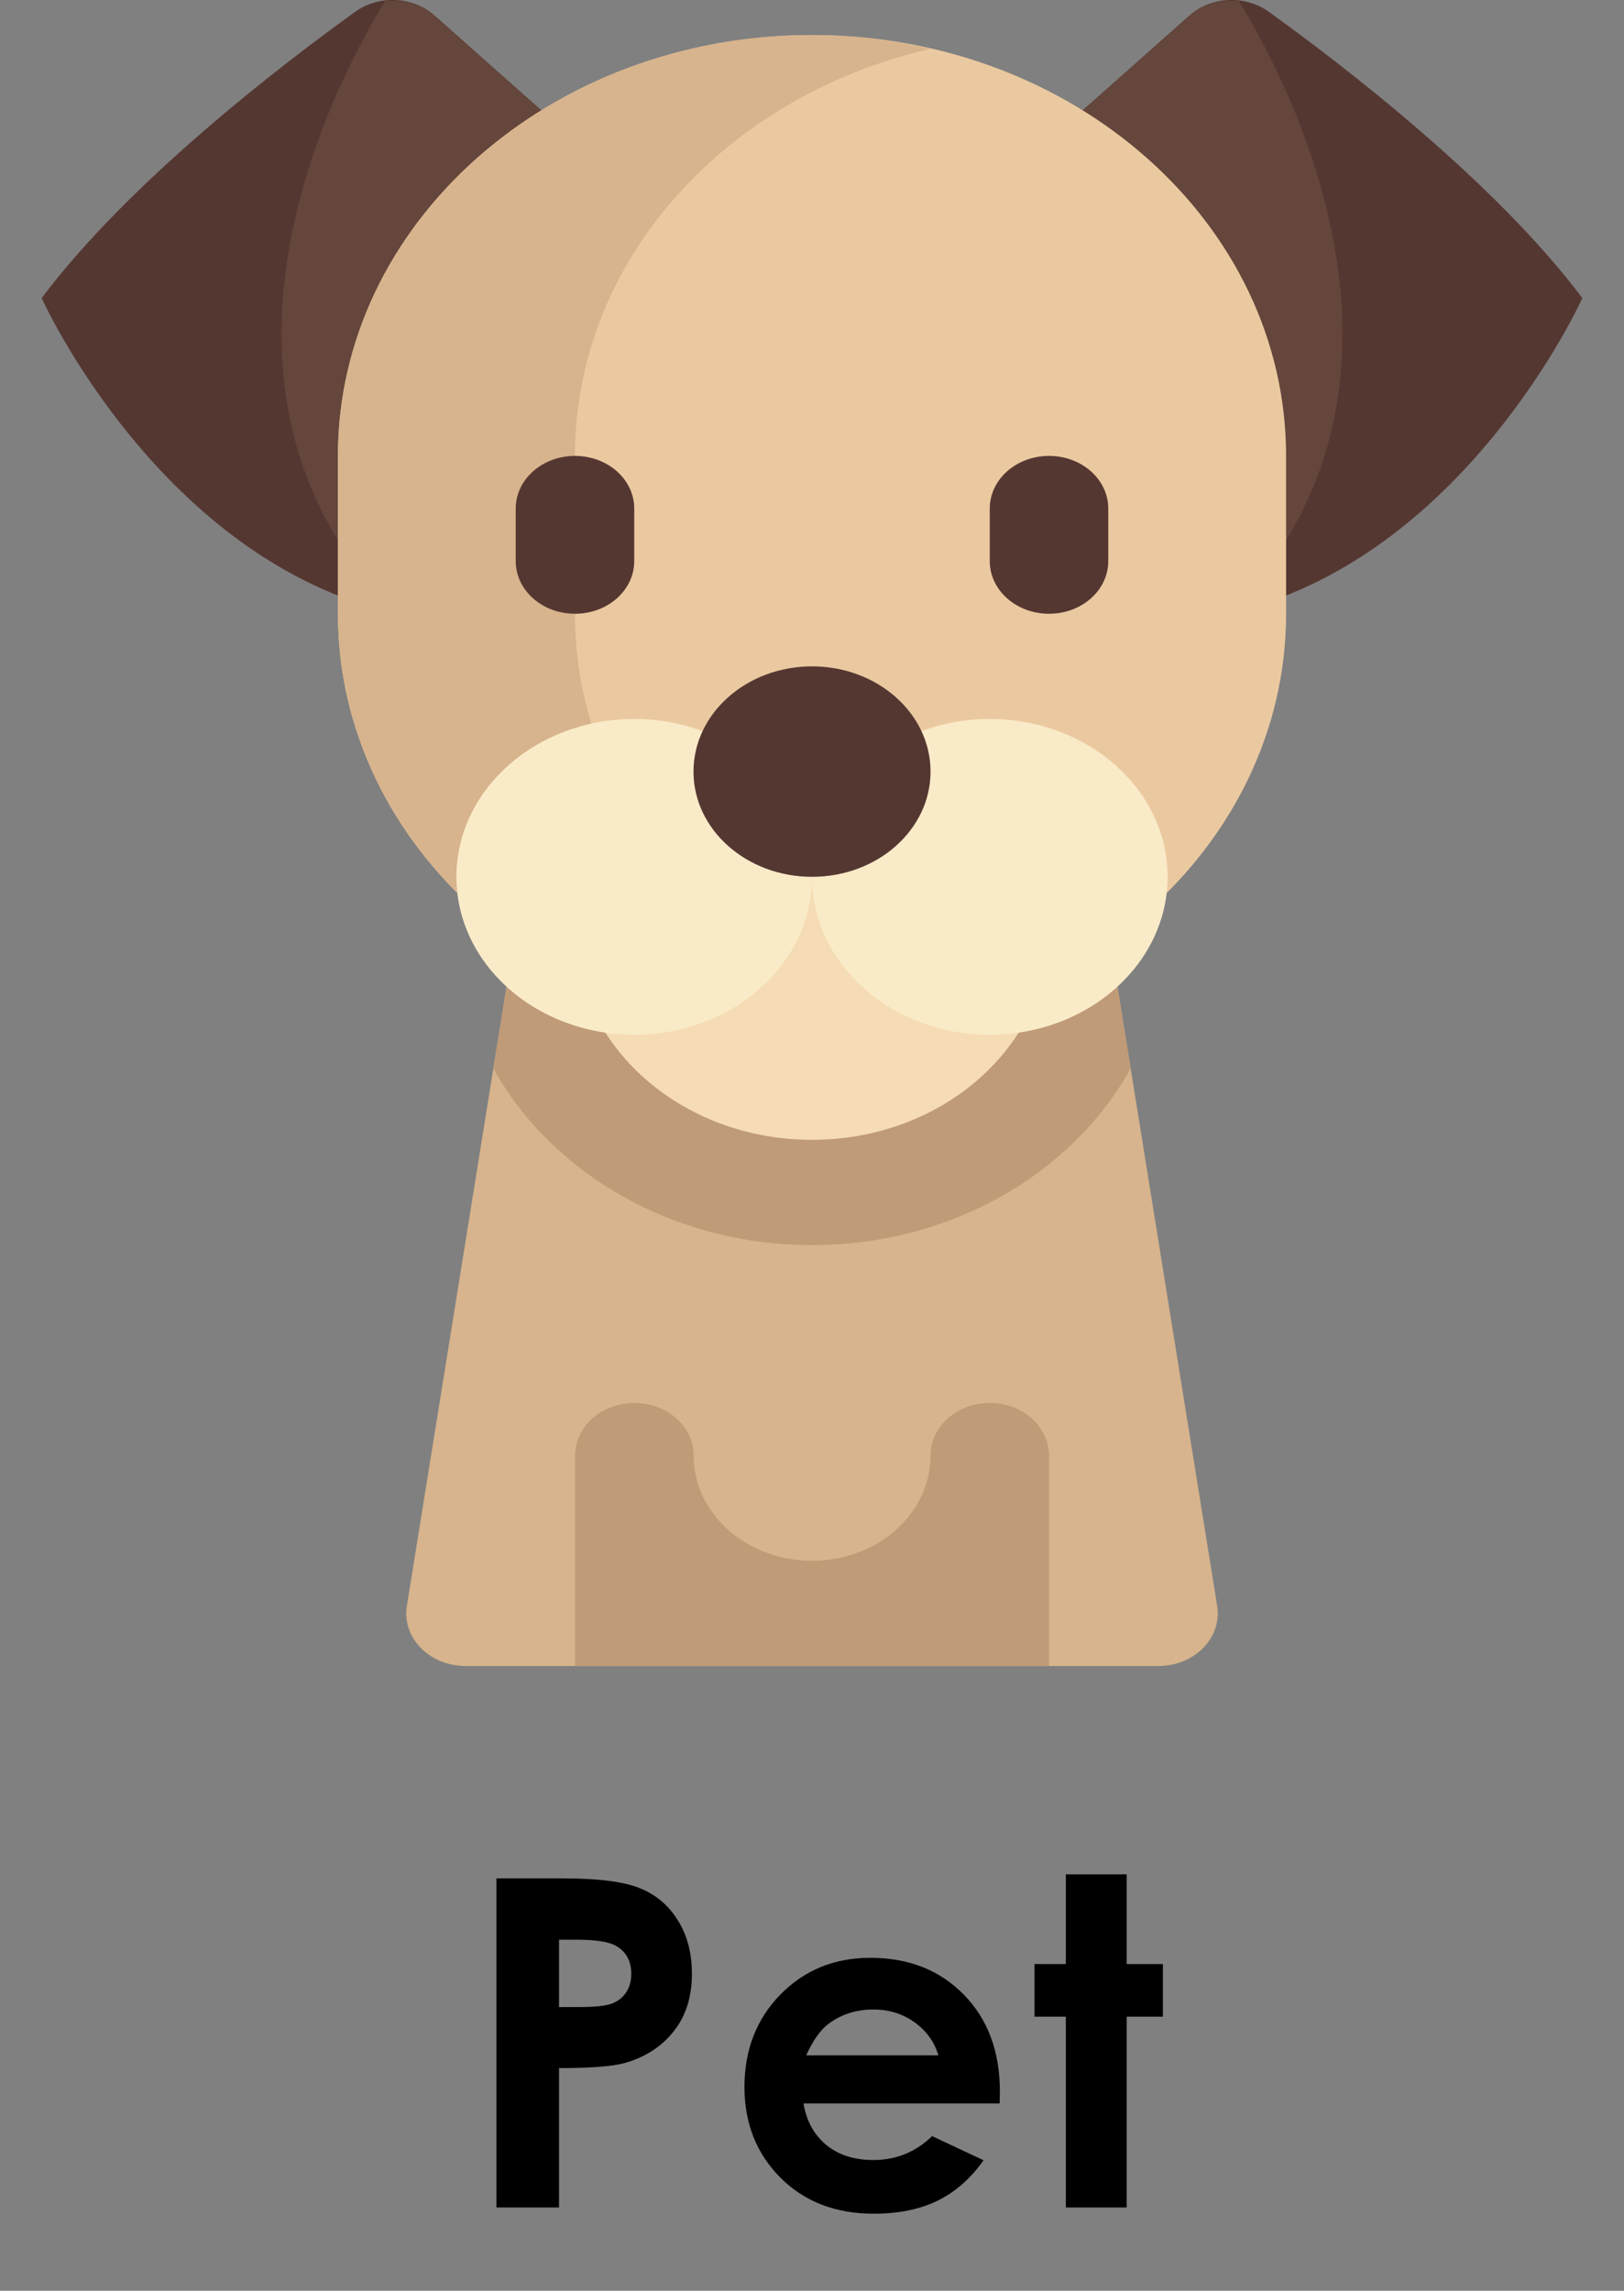 <svg width="39" height="55" viewBox="0 0 39 55" fill="none" xmlns="http://www.w3.org/2000/svg">
<rect x="0" y="0" width="39" height="55" fill="#808080" stroke="none"/>
<path d="M11.922 45.099H13.517C14.38 45.099 15.001 45.18 15.381 45.341C15.764 45.498 16.064 45.756 16.283 46.114C16.505 46.469 16.616 46.895 16.616 47.393C16.616 47.944 16.471 48.402 16.181 48.768C15.894 49.133 15.504 49.387 15.01 49.53C14.72 49.613 14.192 49.654 13.425 49.654V53H11.922V45.099ZM13.425 48.188H13.903C14.28 48.188 14.541 48.161 14.688 48.107C14.835 48.053 14.949 47.965 15.031 47.844C15.117 47.718 15.16 47.568 15.16 47.393C15.16 47.088 15.042 46.866 14.806 46.727C14.634 46.623 14.315 46.571 13.85 46.571H13.425V48.188ZM24.006 50.502H19.296C19.364 50.918 19.545 51.249 19.838 51.496C20.136 51.74 20.513 51.861 20.972 51.861C21.52 51.861 21.99 51.67 22.384 51.287L23.62 51.867C23.312 52.303 22.943 52.628 22.513 52.839C22.084 53.047 21.573 53.15 20.982 53.15C20.066 53.15 19.319 52.862 18.743 52.286C18.166 51.706 17.878 50.98 17.878 50.11C17.878 49.219 18.164 48.479 18.737 47.892C19.314 47.301 20.035 47.006 20.902 47.006C21.822 47.006 22.57 47.301 23.147 47.892C23.724 48.479 24.012 49.256 24.012 50.223L24.006 50.502ZM22.535 49.348C22.438 49.022 22.246 48.757 21.96 48.553C21.677 48.349 21.348 48.247 20.972 48.247C20.564 48.247 20.205 48.361 19.898 48.59C19.704 48.734 19.525 48.986 19.36 49.348H22.535ZM25.596 45.002H27.057V47.156H27.927V48.419H27.057V53H25.596V48.419H24.844V47.156H25.596V45.002Z" fill="black"/>
<path d="M26.615 22.315H12.385L9.771 38.558C9.648 39.319 10.313 40 11.179 40H27.821C28.687 40 29.352 39.319 29.23 38.558L26.615 22.315Z" fill="#D7B48D"/>
<path d="M26.615 22.315H12.385L11.847 25.655C13.241 28.162 16.143 29.894 19.5 29.894C22.857 29.894 25.759 28.162 27.153 25.655L26.615 22.315Z" fill="#C09B78"/>
<path d="M13.808 3.367L10.432 0.371C9.916 -0.087 9.098 -0.126 8.531 0.282C6.767 1.552 3.105 4.354 1 7.157C1 7.157 3.846 13.473 9.539 14.736L13.808 3.367Z" fill="#553732"/>
<path d="M10.432 0.371C10.109 0.085 9.67 -0.018 9.245 0.031C8.088 1.911 4.151 9.261 9.491 14.723C9.508 14.726 9.522 14.733 9.538 14.736L13.808 3.368L10.432 0.371Z" fill="#64463C"/>
<path d="M25.192 3.367L28.568 0.371C29.084 -0.087 29.902 -0.126 30.469 0.282C32.233 1.552 35.895 4.354 38 7.157C38 7.157 35.154 13.473 29.462 14.736L25.192 3.367Z" fill="#553732"/>
<path d="M28.568 0.371C28.891 0.085 29.33 -0.018 29.754 0.031C30.912 1.911 34.849 9.261 29.508 14.723C29.492 14.726 29.478 14.733 29.462 14.736L25.192 3.368L28.568 0.371Z" fill="#64463C"/>
<path d="M19.5 24.842C13.212 24.842 8.115 20.317 8.115 14.736V10.947C8.115 5.365 13.212 0.841 19.5 0.841C25.788 0.841 30.885 5.365 30.885 10.947V14.736C30.885 20.317 25.788 24.842 19.5 24.842Z" fill="#EBC9A0"/>
<path d="M13.808 14.736V10.947C13.808 6.24 17.439 2.296 22.346 1.172C21.435 0.964 20.485 0.841 19.5 0.841C13.213 0.841 8.116 5.365 8.116 10.947V14.736C8.116 20.317 13.213 24.842 19.5 24.842C20.485 24.842 21.435 24.719 22.346 24.51C17.439 23.387 13.808 19.443 13.808 14.736Z" fill="#D7B48D"/>
<path d="M19.501 27.367C22.644 27.367 25.193 25.105 25.193 22.315C25.193 19.524 22.644 17.262 19.501 17.262C16.357 17.262 13.809 19.524 13.809 22.315C13.809 25.105 16.357 27.367 19.501 27.367Z" fill="#F5DCB4"/>
<path d="M15.23 24.842C17.588 24.842 19.5 23.145 19.5 21.052C19.5 18.96 17.588 17.263 15.23 17.263C12.872 17.263 10.961 18.96 10.961 21.052C10.961 23.145 12.872 24.842 15.23 24.842Z" fill="#FAEBC8"/>
<path d="M23.769 24.842C26.127 24.842 28.039 23.145 28.039 21.052C28.039 18.96 26.127 17.263 23.769 17.263C21.412 17.263 19.5 18.96 19.5 21.052C19.5 23.145 21.412 24.842 23.769 24.842Z" fill="#FAEBC8"/>
<path d="M19.501 21.052C21.073 21.052 22.347 19.921 22.347 18.526C22.347 17.13 21.073 15.999 19.501 15.999C17.929 15.999 16.654 17.13 16.654 18.526C16.654 19.921 17.929 21.052 19.501 21.052Z" fill="#553732"/>
<path d="M13.808 14.736C13.021 14.736 12.385 14.171 12.385 13.473V12.21C12.385 11.512 13.021 10.946 13.808 10.946C14.595 10.946 15.231 11.512 15.231 12.21V13.473C15.231 14.171 14.594 14.736 13.808 14.736Z" fill="#553732"/>
<path d="M25.192 14.736C24.406 14.736 23.769 14.171 23.769 13.473V12.21C23.769 11.512 24.406 10.946 25.192 10.946C25.979 10.946 26.615 11.512 26.615 12.21V13.473C26.615 14.171 25.979 14.736 25.192 14.736Z" fill="#553732"/>
<path d="M23.769 33.683C22.983 33.683 22.346 34.249 22.346 34.947V34.949C22.346 36.343 21.073 37.473 19.502 37.473C17.931 37.473 16.658 36.343 16.658 34.949V34.947C16.658 34.249 16.022 33.683 15.235 33.683C14.448 33.683 13.812 34.249 13.812 34.947V40L13.812 40H16.654H16.658H22.346H22.346H25.192L25.192 40V34.947C25.192 34.249 24.556 33.683 23.769 33.683Z" fill="#C09B78"/>
</svg>
